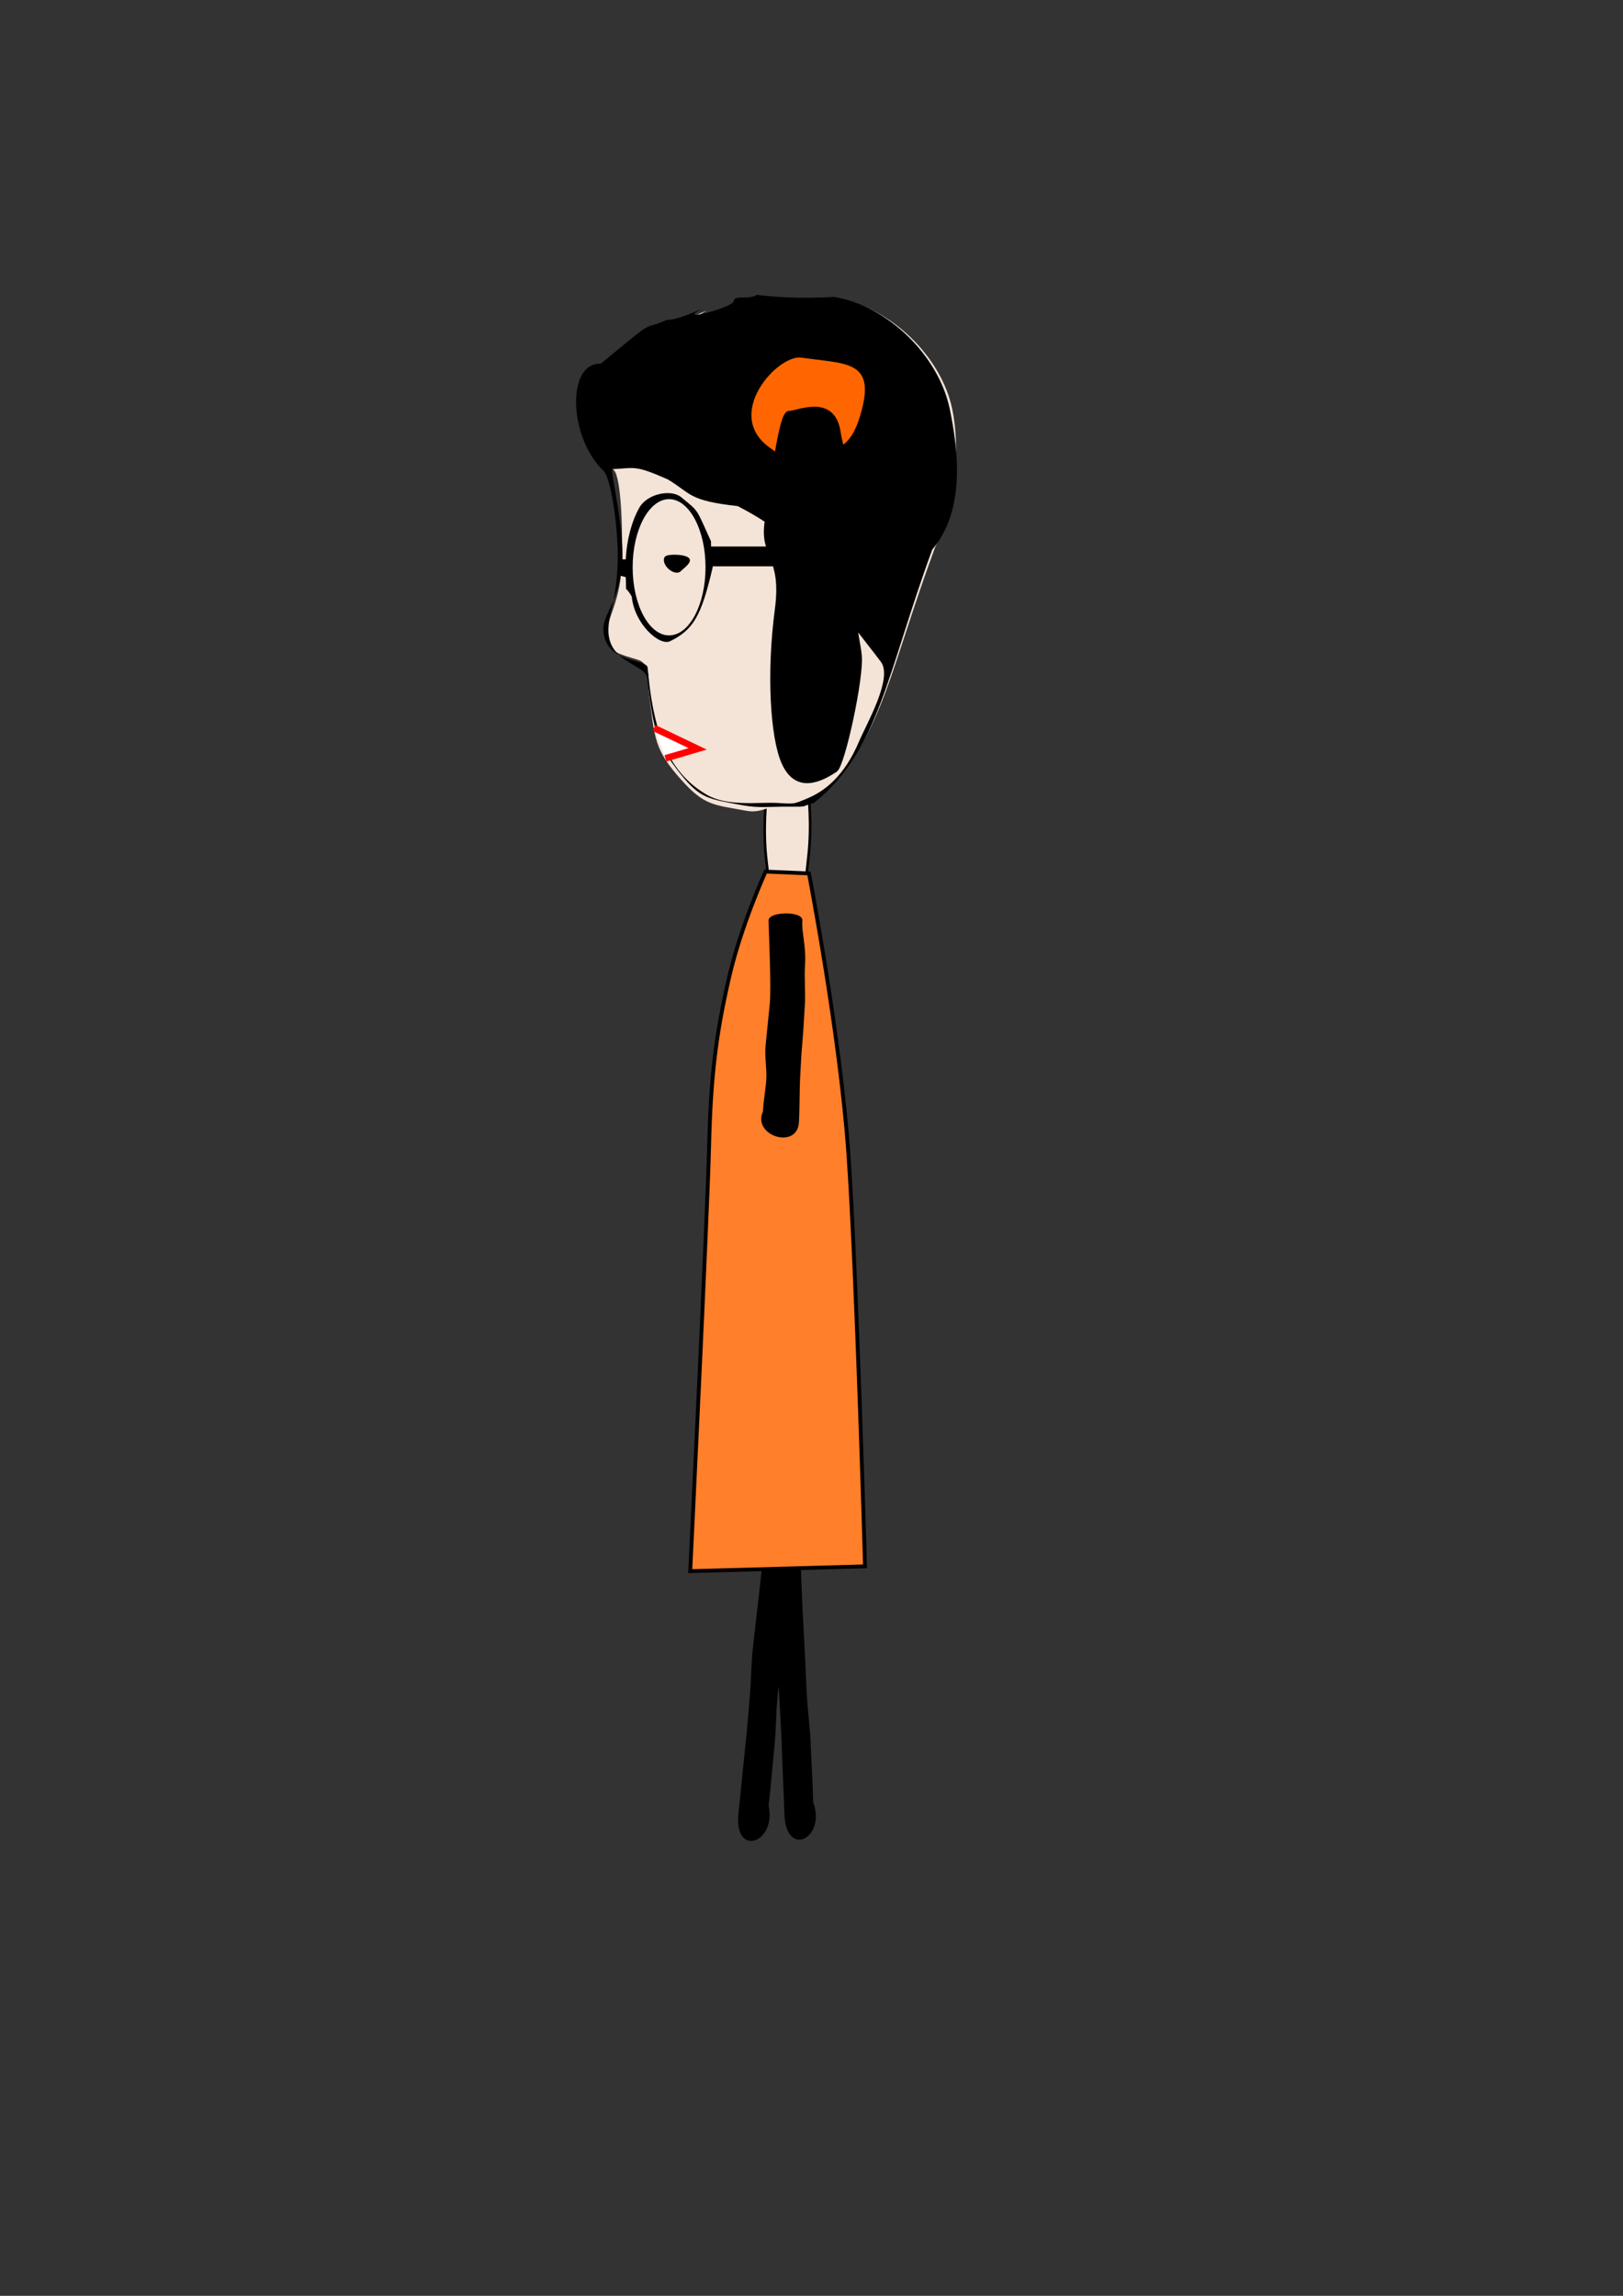 <?xml version="1.0" encoding="UTF-8" standalone="no"?>
<!-- Created with Inkscape (http://www.inkscape.org/) -->

<svg
   xmlns:dc="http://purl.org/dc/elements/1.1/"
   xmlns:cc="http://creativecommons.org/ns#"
   xmlns:rdf="http://www.w3.org/1999/02/22-rdf-syntax-ns#"
   xmlns:svg="http://www.w3.org/2000/svg"
   xmlns="http://www.w3.org/2000/svg"
   xmlns:sodipodi="http://sodipodi.sourceforge.net/DTD/sodipodi-0.dtd"
   xmlns:inkscape="http://www.inkscape.org/namespaces/inkscape"
   width="744.094"
   height="1052.362"
   id="svg3905"
   version="1.1"
   inkscape:version="0.48.4 r9939"
   sodipodi:docname="New document 3">
  <rect width="100%" height="100%" fill="#333333" stroke="none"/>
  <defs
     id="defs3907" />
  <sodipodi:namedview
     id="base"
     pagecolor="#ffffff"
     bordercolor="#666666"
     borderopacity="1.0"
     inkscape:pageopacity="0.0"
     inkscape:pageshadow="2"
     inkscape:zoom="0.35"
     inkscape:cx="375"
     inkscape:cy="520"
     inkscape:document-units="px"
     inkscape:current-layer="layer1"
     showgrid="false"
     inkscape:window-width="1305"
     inkscape:window-height="744"
     inkscape:window-x="61"
     inkscape:window-y="24"
     inkscape:window-maximized="1" />
  <g
     inkscape:label="Layer 1"
     inkscape:groupmode="layer"
     id="layer1">
    <path
       inkscape:export-ydpi="90"
       inkscape:export-xdpi="90"
       sodipodi:nodetypes="zzzzzcczzzzz"
       inkscape:connector-curvature="0"
       d="m 356.993,541.025 c 0.564,-1.053 2.362,-4.608 3.504,-6.322 1.142,-1.714 1.901,-2.752 2.68,-3.945 0.78,-1.193 0.788,-2.032 1.407,-3.19 0.62,-1.158 1.317,-2.485 2.162,-3.752 0.845,-1.267 1.363,-2.306 2.384,-3.836 1.819,-2.916 -11.835,-1.356 -9.59,0.902 -0.907,1.267 -1.528,2.594 -2.26,3.754 -0.731,1.16 -2.01,2.221 -2.651,3.43 -0.641,1.209 -1.196,2.815 -2.778,5.393 -1.582,2.577 -3.685,5.542 -4.686,6.568 -1.001,1.026 9.262,2.051 9.826,0.998 z"
       id="path3054"
       style="fill:#000000;fill-opacity:1;stroke:none;display:inline" />
    <path
       inkscape:export-ydpi="90"
       inkscape:export-xdpi="90"
       sodipodi:nodetypes="zzzzzcczzzzz"
       inkscape:connector-curvature="0"
       d="m 352.322,682.403 c -0.626,7.462 -2.585,32.68 -3.925,44.756 -1.345,12.076 -2.259,19.362 -3.173,27.769 -0.914,8.406 -0.769,14.492 -1.456,22.698 -0.688,8.207 -1.457,17.611 -2.453,26.534 -0.996,8.923 -1.558,16.295 -2.762,27.07 -2.11,20.579 17.536,13.562 13.833,-3.523 1.087,-8.903 1.745,-18.333 2.595,-26.515 0.85,-8.182 0.704,-14.021 1.413,-22.589 0.709,-8.568 1.659,-16.824 2.644,-28.854 0.985,-12.031 3.375,-36.066 4.645,-43.194 1.269,-7.128 -10.73,-31.613 -11.356,-24.151 z"
       id="path3058"
       style="fill:#000000;fill-opacity:1;stroke:none;display:inline" />
    <path
       inkscape:export-ydpi="90"
       inkscape:export-xdpi="90"
       style="fill:#000000;fill-opacity:1;stroke:none;display:inline"
       id="path3060"
       d="m 352.4,682.246 c 0.425,7.476 2.019,32.719 2.384,44.865 0.36,12.146 0.476,19.488 0.749,27.939 0.272,8.451 1.269,14.456 1.738,22.678 0.469,8.222 1.025,17.641 1.289,26.616 0.264,8.975 0.74,16.353 1.058,27.19 0.794,20.671 19.264,10.972 13.203,-5.427 -0.171,-8.968 -0.841,-18.397 -1.146,-26.617 -0.305,-8.22 -1.267,-13.981 -1.766,-22.565 -0.498,-8.583 -0.715,-16.89 -1.425,-28.94 -0.711,-12.05 -1.711,-36.183 -1.453,-43.418 0.258,-7.235 -15.053,-29.798 -14.628,-22.321 z"
       inkscape:connector-curvature="0"
       sodipodi:nodetypes="zzzzzcczzzzz" />
    <path
       inkscape:export-ydpi="90"
       inkscape:export-xdpi="90"
       sodipodi:nodetypes="cczzzc"
       inkscape:connector-curvature="0"
       id="path3068"
       d="m 351.366,365.24 19.204,-2.256 c 0,0 1.848,14.602 0.061,29.823 -1.787,15.221 -2.65,37.541 -9.526,38.348 -6.877,0.808 -7.829,-21.298 -9.678,-36.093 -1.848,-14.794 -0.061,-29.823 -0.061,-29.823 z"
       style="fill:#f4e3d7;fill-opacity:1;stroke:#000000;stroke-width:1.19;stroke-miterlimit:4;stroke-opacity:1;stroke-dasharray:none"
       inkscape:transform-center-x="33.545683"
       inkscape:transform-center-y="12.06267" />
    <path
       inkscape:export-ydpi="90"
       inkscape:export-xdpi="90"
       sodipodi:nodetypes="cczcczsc"
       inkscape:connector-curvature="0"
       id="path3066"
       d="m 351.007,399.511 19.873,0.858 c 0,0 14.32,74.028 18.117,129.049 3.798,55.021 7.587,188.567 7.587,188.567 l -80.137,2.203 c 0,0 7.899,-162.738 8.654,-194.714 0.755,-31.975 3.15,-51.42 9.167,-77.447 5.599,-24.219 16.738,-48.516 16.738,-48.516 z"
       style="fill:#ff7f2a;fill-opacity:1;stroke:#000000;stroke-width:1.759;stroke-miterlimit:4;stroke-opacity:1;stroke-dasharray:none;display:inline" />
    <path
       sodipodi:nodetypes="cssccsccssscsssscc"
       style="fill:#f4e3d7;fill-opacity:1;display:inline"
       d="m 308.158,147.352 c 6.757,0 20.14,-7.402 14.245,-4.05 -8.452,4.807 16.214,-1.798 16.214,-4.51 0,-2.881 7.088,-0.361 10.348,-2.777 9.727,1.121 19.432,1.796 35.125,0.945 24.151,3.882 47.474,26.452 52.487,50.567 3.919,18.849 1.152,44.351 -7.949,63.615 -20.47,55.491 -23.692,83.945 -48.504,110.06 -6.338,1.641 -7.222,6.707 -16.202,6.632 -9.648,-0.08 -13.627,5.324 -21.636,3.833 -15.204,-2.83 -19.262,-2.246 -29.981,-14.247 -12.402,-13.884 -12.19,-18.747 -14.833,-40.34 -0.381,-3.222 1.382,-12.541 -4.839,-14.58 -6.969,-2.283 -14.726,-3.424 -14.785,-10.766 -0.059,-7.342 6.241,-15.329 7.061,-31.182 0.819,-15.852 -0.032,-41.801 -3.474,-45.044 -15.977,-15.058 -18.789,-49.06 -3.243,-48.375 26.874,-22.095 17.133,-14.191 29.966,-19.781 z"
       id="path3879"
       inkscape:connector-curvature="0"
       inkscape:export-xdpi="90"
       inkscape:export-ydpi="90" />
    <path
       inkscape:export-ydpi="90"
       inkscape:export-xdpi="90"
       inkscape:connector-curvature="0"
       id="path3076"
       d="m 305.696,146.65 c 6.825,0 20.343,-7.511 14.389,-4.109 -8.537,4.878 16.378,-1.825 16.378,-4.577 0,-2.924 7.159,-0.366 10.453,-2.818 9.825,1.138 19.628,1.822 35.48,0.959 24.395,3.94 47.954,26.842 53.018,51.312 3.958,19.127 7.308,46.328 -8.029,64.553 -20.677,56.309 -24.37,92.237 -54.261,116.091 -6.402,1.665 -2.028,1.773 -11.099,1.697 -9.746,-0.081 -13.765,0.812 -21.855,-0.701 -15.357,-2.872 -19.022,-2.896 -28.112,-14.204 -11.811,-14.694 -12.642,-22.033 -15.311,-43.944 -0.77,-6.539 -17.699,-6.956 -17.818,-21.857 -0.06,-7.45 3.353,-13.024 4.18,-29.11 0.828,-16.086 -2.929,-40.84 -6.406,-44.132 -16.138,-15.28 -16.979,-49.783 -1.275,-49.088 27.145,-22.421 17.306,-14.4 30.268,-20.073 z m 65.124,219.025 c 7.066,-3.092 16.217,-9.66 22.995,-25.743 3.381,-8.023 15.648,-28.982 10.054,-36.543 -6.502,-8.788 -23.147,-28.621 -21.299,-31.366 -4.29,-0.358 -5.88,-20.164 -44.35,-40.028 -22.824,-2.548 -21.131,-5.687 -32.02,-12.223 -15.392,-6.826 -15.051,-5.193 -25.576,-4.712 -0.637,2.148 6.372,29.984 4.428,45.73 -1.944,15.746 -8.999,21.245 -8.406,28.614 1.187,14.737 19.908,12.505 20.27,16.64 2.302,26.292 7.913,47.289 27.352,58.392 9.226,5.27 23.18,3.245 31.571,3.606 8.385,0.361 7.288,0.965 14.981,-2.365 z"
       style="fill:#000000;display:inline"
       sodipodi:nodetypes="cssccsccssscssscccssccccsssssc" />
    <path
       inkscape:export-ydpi="90"
       inkscape:export-xdpi="90"
       style="fill:#ff6600;fill-opacity:1;stroke:none;display:inline"
       d="m 353.296,205.47 c 12.783,8.779 2.768,11.869 15.466,6.889 16.932,-6.64 21.961,-7.85 26.347,-24.508 5.981,-22.718 -7.526,-21.007 -27.697,-23.918 -10.927,-1.577 -36.256,26.331 -14.116,41.537 z"
       id="path3072"
       inkscape:connector-curvature="0"
       sodipodi:nodetypes="sssss" />
    <path
       style="fill:#000000;stroke:#000000;stroke-width:1.785;stroke-miterlimit:4;display:inline"
       d="m 394.987,266.33 c -4.913,21.495 -1.774,24.161 -0.774,34.216 1,10.055 -7.708,50.135 -11.083,52.432 -9.776,6.654 -18.921,8.152 -24.03,-3.593 -5.109,-11.746 -6.812,-41.088 -2.967,-69.996 3.32,-24.953 -7.222,-23.961 -4.62,-40.587 2.602,-16.626 6.197,-49.544 10.168,-49.544 3.971,0 20.183,-7.999 22.785,8.626 2.602,16.626 16.05,44.251 10.52,68.446 z"
       id="path3874"
       inkscape:connector-curvature="0"
       sodipodi:nodetypes="sssssssss" />
    <rect
       style="fill:#000000;stroke:#000000;stroke-width:3;stroke-miterlimit:4;stroke-dasharray:none;display:inline"
       id="rect3877"
       width="35.63"
       height="6.083"
       x="325.938"
       y="252.015" />
    <path
       inkscape:export-ydpi="90"
       inkscape:export-xdpi="90"
       style="fill:#000000;fill-opacity:1;stroke:none;display:inline"
       id="path3062"
       d="m 367.852,421.991 c -0.45,4.529 1.729,12.07 1.263,19.351 -0.467,7.281 0.232,13.94 -0.111,19.011 -0.342,5.072 -0.689,12.955 -1.184,17.936 -0.495,4.981 -0.605,9.693 -0.949,15.073 -0.343,5.38 -0.189,14.778 -0.603,21.275 -0.939,12.434 -21.539,5.948 -16.478,-5.155 0.27,-5.355 1.156,-9.458 1.52,-14.4 0.365,-4.942 -0.842,-10.499 -0.319,-15.701 0.524,-5.201 1.184,-11.992 1.927,-19.296 0.744,-7.305 -0.48,-33.891 -0.578,-38.12 -0.097,-4.23 15.959,-4.502 15.51,0.026 z"
       inkscape:connector-curvature="0"
       sodipodi:nodetypes="zzzzzcczzzzz"
       inkscape:transform-center-x="-8.1347987"
       inkscape:transform-center-y="3.5336553" />
    <path
       style="fill:#ffffff;stroke:#ff0000;stroke-width:3;stroke-linecap:butt;stroke-linejoin:miter;stroke-miterlimit:4;stroke-opacity:1;stroke-dasharray:none;display:inline"
       d="m 299.867,333.704 19.988,9.559 -14.774,4.345"
       id="path3870"
       inkscape:connector-curvature="0"
       sodipodi:nodetypes="ccc" />
    <path
       inkscape:export-ydpi="90"
       inkscape:export-xdpi="90"
       sodipodi:nodetypes="csccccccsccccsssss"
       id="path3090"
       d="m 325.958,248.113 c -6.951,-15.191 -5.175,-13.267 -13.677,-20.22 -4.571,-3.737 -15.419,-1.686 -19.129,4.762 -3.58,6.286 -5.793,14.803 -6.271,23.725 l -3.168,0 0,7.3 3.168,0.869 c 0.477,8.922 -0.826,2.665 2.754,8.911 1.199,12.531 12.742,22.865 17.622,20.445 10.52,-5.214 14.23,-11.25 19.481,-33.835 l -0.502,-7.862 0.502,0.869 c -0.519,15.078 -0.781,-4.965 -0.781,-4.965 z m -19.202,43.145 c -9.221,0 -16.707,-14.032 -16.707,-31.227 0,-17.236 7.507,-31.227 16.707,-31.227 9.221,0 16.707,14.032 16.707,31.227 0,17.236 -7.486,31.227 -16.707,31.227 z"
       inkscape:connector-curvature="0" />
    <path
       inkscape:export-ydpi="90"
       inkscape:export-xdpi="90"
       style="fill:#000000;fill-opacity:1;stroke:none;display:inline"
       d="m 315.828,255.772 c 1.977,1.861 -2.575,4.836 -3.738,6.071 -1.163,1.235 -3.709,0.728 -5.685,-1.133 -1.977,-1.861 -2.636,-4.371 -1.473,-5.607 1.163,-1.235 8.92,-1.193 10.897,0.668 z"
       id="path3094"
       inkscape:connector-curvature="0"
       sodipodi:nodetypes="sssss" />
  </g>
</svg>
